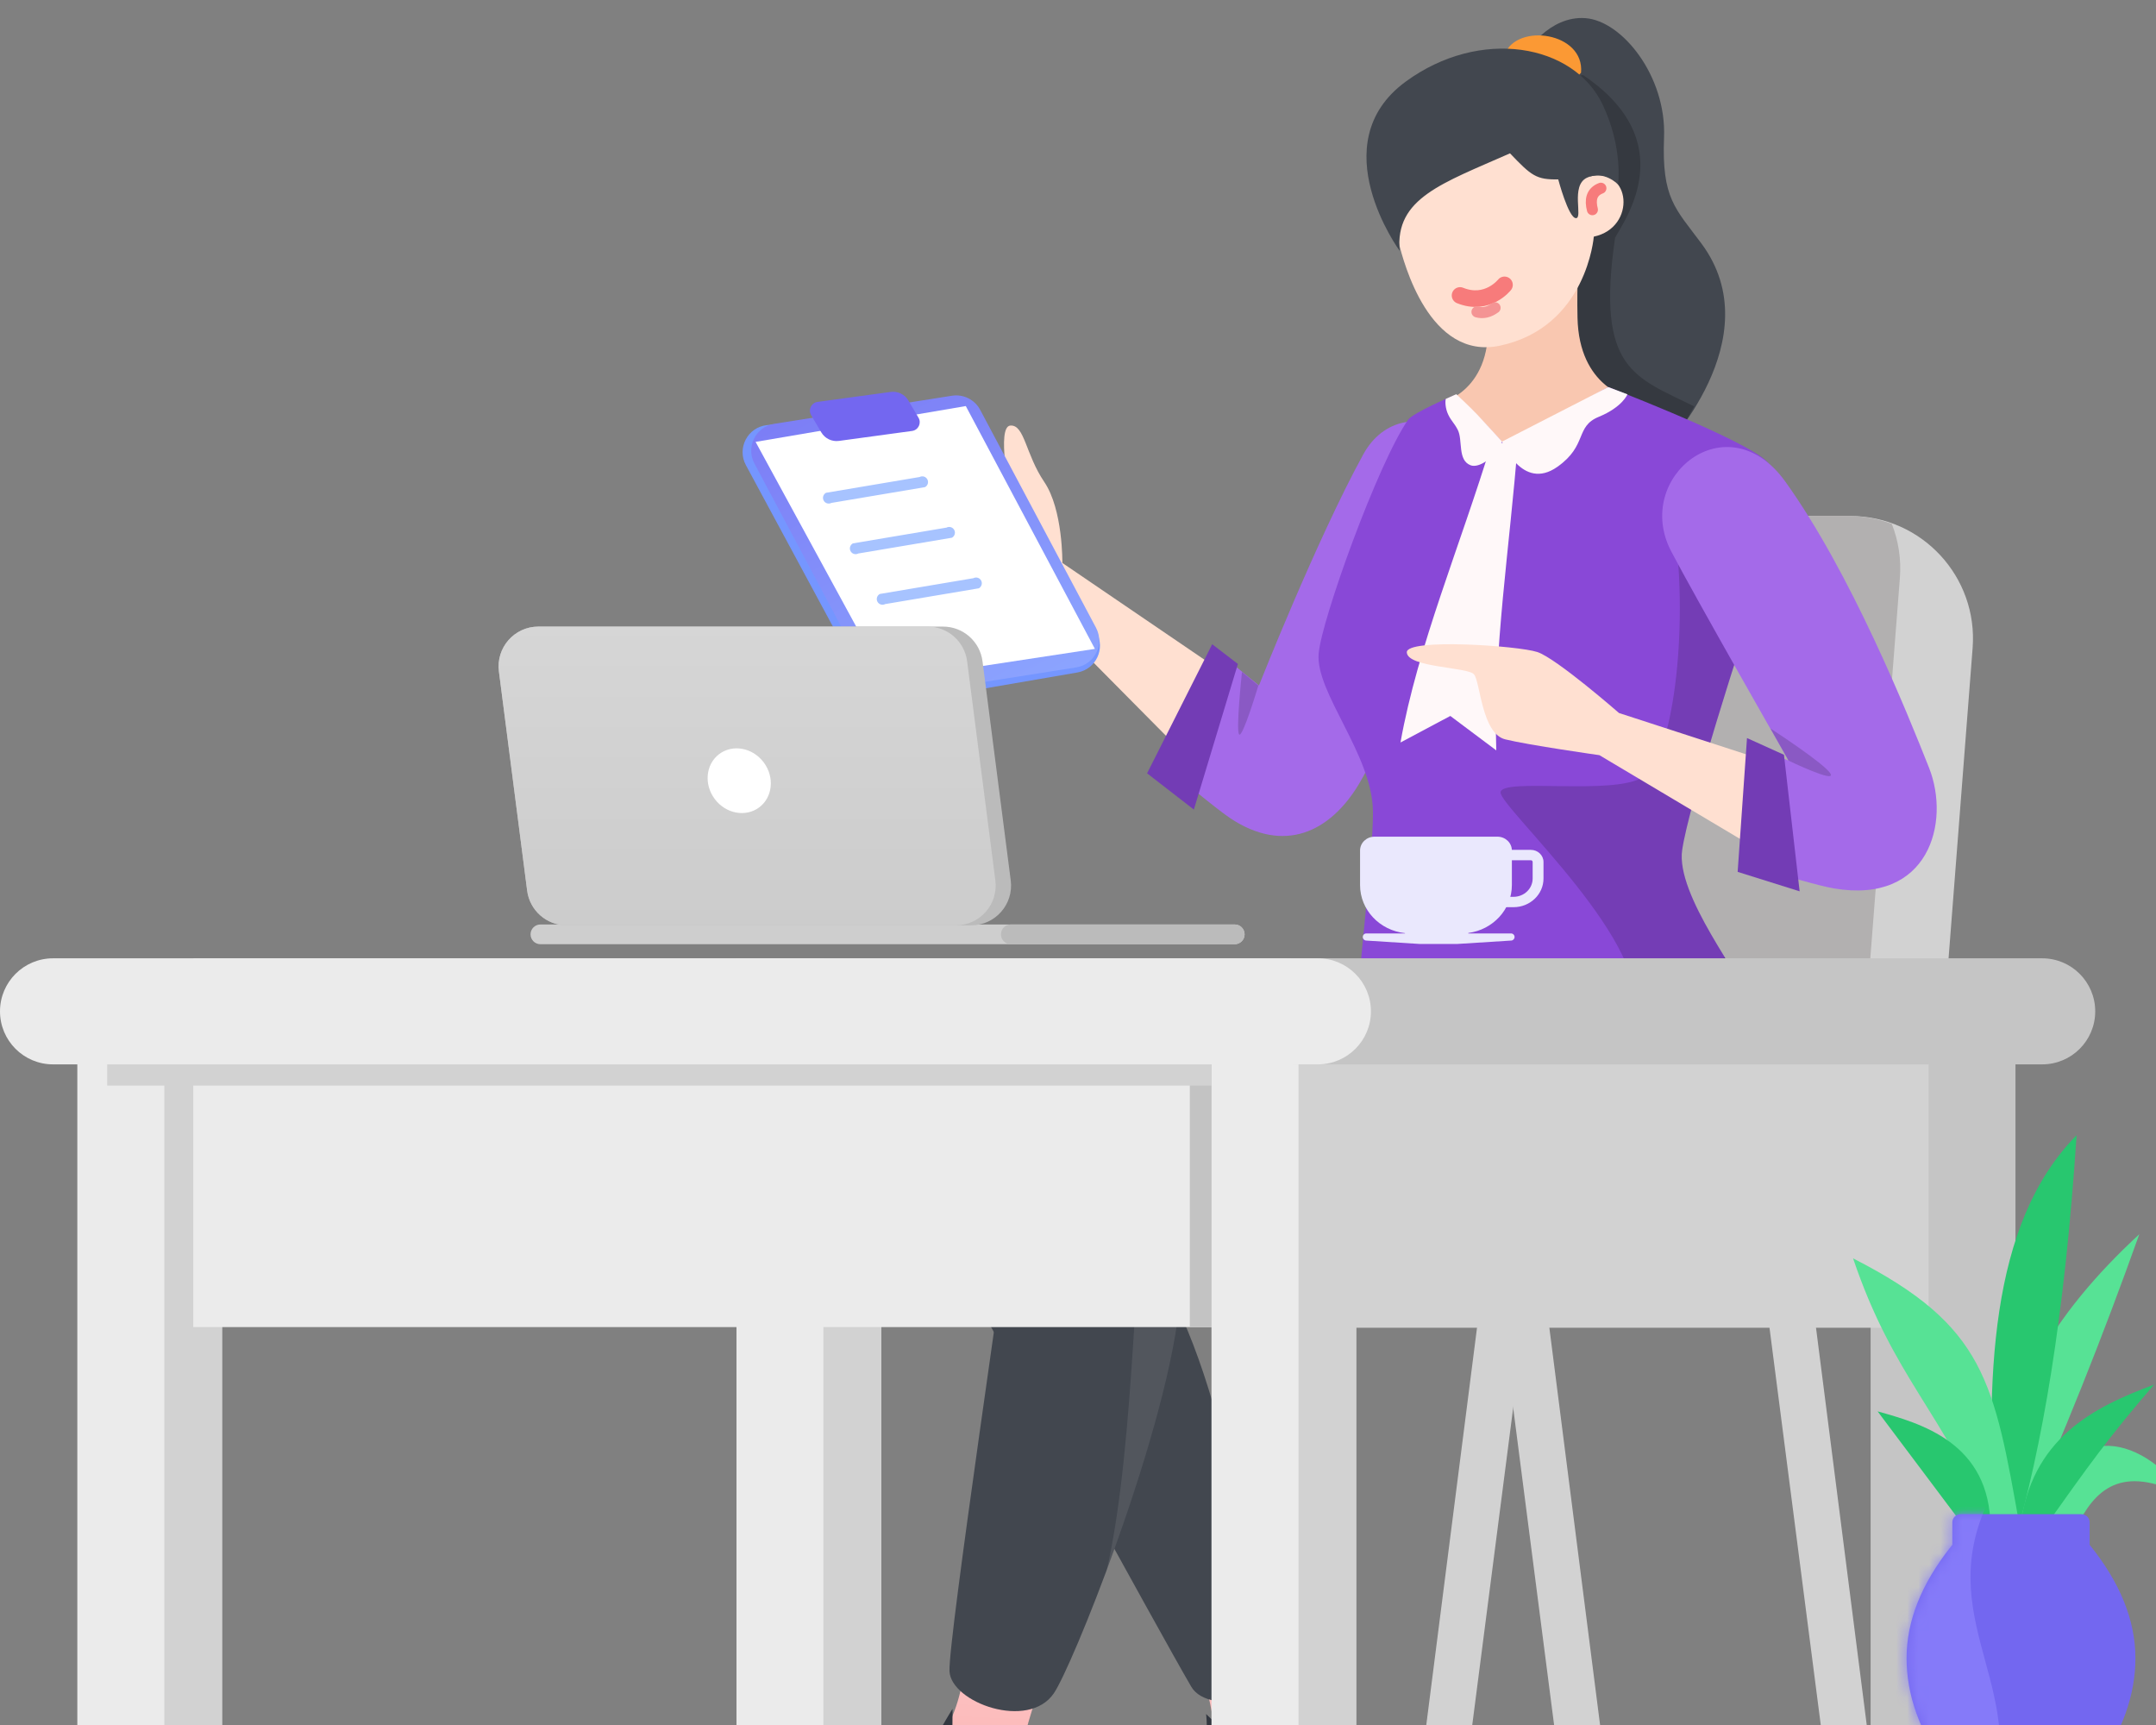 <svg width="195" height="156" viewBox="0 0 195 156" fill="none" xmlns="http://www.w3.org/2000/svg">
<rect x="0" y="0" width="195" height="156" fill="#808080" stroke="none"/>
<g clip-path="url(#clip0)">
<path fill-rule="evenodd" clip-rule="evenodd" d="M135.179 107.621L127.268 169.562L131.415 169.507L139.327 108.201L135.179 107.621Z" fill="#D2D2D2"/>
<path fill-rule="evenodd" clip-rule="evenodd" d="M138.541 107.621L146.452 169.562L142.304 169.507L134.393 108.201L138.541 107.621Z" fill="#D2D2D2"/>
<path fill-rule="evenodd" clip-rule="evenodd" d="M162.659 107.621L170.57 169.562L166.423 169.507L158.511 108.201L162.659 107.621Z" fill="#D2D2D2"/>
<path fill-rule="evenodd" clip-rule="evenodd" d="M109.073 117.358C105.499 117.358 102.602 114.46 102.602 110.887C102.602 107.313 105.499 104.415 109.073 104.415H132.132C137.85 104.415 142.63 100.067 143.171 94.375L146.746 56.705C147.286 51.013 152.067 46.665 157.784 46.665H167.36C173.821 46.665 178.914 52.168 178.414 58.61L174.652 107.127C174.205 112.901 169.389 117.358 163.598 117.358H109.073Z" fill="#D2D2D2"/>
<path fill-rule="evenodd" clip-rule="evenodd" d="M102.603 110.832C102.619 110.832 102.635 110.832 102.652 110.832H157.022C162.813 110.832 167.628 106.377 168.077 100.604L171.834 52.285C171.969 50.552 171.699 48.886 171.106 47.378C169.889 46.918 168.568 46.665 167.183 46.665H157.685C151.968 46.665 147.189 51.011 146.647 56.702L143.077 94.214C142.535 99.905 137.755 104.251 132.038 104.251H109.056C105.491 104.251 102.602 107.141 102.602 110.706C102.602 110.748 102.602 110.79 102.603 110.832Z" fill="#B2B0B0"/>
<path fill-rule="evenodd" clip-rule="evenodd" d="M108.064 149.632C108.064 149.632 111.507 157.794 108.685 159.958C105.858 162.122 100.359 167.474 100.359 167.474L118.174 163.654L113.776 148.679L108.064 149.632Z" fill="url(#paint0_linear)"/>
<path fill-rule="evenodd" clip-rule="evenodd" d="M109.087 155.007C109.087 155.007 109.525 158.837 108.261 160.144C106.998 161.451 100.158 166.426 99.622 167.37C99.086 168.315 100.044 169.357 100.044 169.357C100.044 169.357 107.432 169.991 110.755 167.995C113.154 166.554 116.731 163.965 116.731 163.965L117.679 166.511L120.365 166.402C120.365 166.402 120.721 163.266 120.083 161.762C119.446 160.258 116.163 152.603 116.163 152.603C116.163 152.603 114.9 153.725 113.557 154.29C112.215 154.855 110.533 156.402 110.533 156.402L109.087 155.007Z" fill="#323740"/>
<path fill-rule="evenodd" clip-rule="evenodd" d="M137.866 89.116C131.877 89.38 98.541 96.659 92.485 97.895C86.429 99.132 81.308 105.824 85.927 113.573C91.114 122.271 104.497 146.974 107.747 152.543C109.355 155.299 117.469 153.754 115.563 149.128C112.01 140.504 110.36 118.839 101.302 110.94C101.302 110.94 131.765 116.174 144.924 110.178C154.487 105.82 152.324 88.477 137.866 89.116Z" fill="#42474F"/>
<path fill-rule="evenodd" clip-rule="evenodd" d="M96.085 50.909C96.085 50.909 96.153 46.097 94.448 43.583C92.743 41.069 92.676 38.398 91.385 38.485C90.095 38.572 91.373 44.781 91.373 44.781C91.373 44.781 89.736 44.163 88.56 43.382C87.384 42.601 83.818 38.751 82.985 39.433C81.572 40.596 83.848 47.153 85.087 48.464C86.331 49.776 93.124 54.088 93.124 54.088L109.764 70.886L112.888 62.352L96.085 50.909Z" fill="#FFE0D1"/>
<path fill-rule="evenodd" clip-rule="evenodd" d="M132.892 49.322C130.106 55.702 125.004 67.421 122.901 70.918C120.266 75.297 116.11 77.226 111.244 73.977C109.952 73.115 106.016 69.819 106.016 69.819L110.779 59.472L113.868 61.989C113.868 61.989 119.096 48.756 123.303 41.09C126.945 34.458 137.133 39.623 132.892 49.322Z" fill="#A46AE9"/>
<path fill-rule="evenodd" clip-rule="evenodd" d="M113.813 61.996C113.813 61.996 112.409 66.698 112.081 66.426C111.753 66.154 112.332 60.767 112.332 60.767L113.813 61.996Z" fill="black" fill-opacity="0.16"/>
<path fill-rule="evenodd" clip-rule="evenodd" d="M111.962 60.044L107.979 73.213L103.749 69.935L109.637 58.261L111.962 60.044Z" fill="#733CB5"/>
<path fill-rule="evenodd" clip-rule="evenodd" d="M137.985 4.81C137.985 4.81 140.085 1.392 143.4 1.641C146.716 1.89 150.729 6.881 150.505 12.422C150.288 17.962 151.52 18.83 153.892 22.029C160.265 30.634 150.361 40.748 150.361 40.748L137.231 40.782L136.788 16.618L137.985 4.81Z" fill="#42474F"/>
<path fill-rule="evenodd" clip-rule="evenodd" d="M143.189 6.795C152.121 12.818 146.977 19.843 146.078 21.492C144.328 33.478 147.876 34.085 153.225 36.75L151.354 40.048L143.682 38.637L137.282 7.414L143.189 6.795Z" fill="black" fill-opacity="0.199"/>
<path fill-rule="evenodd" clip-rule="evenodd" d="M147.376 35.954C147.376 35.954 142.813 35.048 142.678 28.73C142.542 22.411 143.294 20.254 143.294 20.254L134.69 20.1C134.69 20.1 134.596 27.143 134.595 29.69C134.591 35.883 129.763 36.602 129.763 36.602C129.763 36.602 130.766 41.501 138.563 41.934C144.65 42.272 147.376 35.954 147.376 35.954Z" fill="#F9C7B0"/>
<path fill-rule="evenodd" clip-rule="evenodd" d="M142.998 6.572C143.32 2.925 137.24 2.053 136.108 4.872C136.108 4.872 135.792 7.382 137.769 8.357C140.443 9.671 142.998 6.572 142.998 6.572Z" fill="#FB9934"/>
<path fill-rule="evenodd" clip-rule="evenodd" d="M143.788 15.963C147.512 15.022 148.053 20.578 144.151 21.4C144.151 21.4 143.525 29.589 135.66 31.261C129.273 32.619 126.948 23.723 126.509 21.943C126.04 20.045 124.698 13.769 124.698 13.769L142.661 9.942L143.788 15.963Z" fill="#FFE0D1"/>
<path fill-rule="evenodd" clip-rule="evenodd" d="M142.529 19.728C141.853 19.691 140.935 16.224 140.935 16.224C138.943 16.256 138.516 15.901 136.573 13.867C130.44 16.582 126.169 17.922 126.592 22.682C126.592 22.682 119.493 12.991 127.131 7.387C133.85 2.462 142.357 3.939 144.967 9.491C146.812 13.409 146.345 16.674 146.345 16.674C146.345 16.674 145.047 15.35 143.531 16.072C142.014 16.794 143.205 19.765 142.529 19.728Z" fill="#42474F"/>
<path d="M136.075 25.761C136.075 25.761 134.535 27.725 132.054 26.719" stroke="#F77B7B" stroke-width="1.5" stroke-linecap="round"/>
<path d="M135.225 27.837C134.698 28.226 134.141 28.365 133.584 28.206" stroke="#F49494" stroke-linecap="round"/>
<path d="M144.025 18.963C143.801 18.101 143.923 17.352 144.793 17.022" stroke="#F77B7B" stroke-linecap="round"/>
<path fill-rule="evenodd" clip-rule="evenodd" d="M131.562 35.757C131.457 35.752 127.777 37.346 127.354 37.961C124.594 41.964 119.526 56.053 119.265 59.109C118.971 62.635 124.112 68.251 124.175 73.355C124.231 78.46 121.976 93.829 122.851 95.265C123.719 96.7 129.423 103.52 130.613 103.548C131.809 103.576 132.703 99.995 134.515 100.073C136.321 100.151 140.086 104.898 141.71 104.864C143.327 104.829 160.082 94.337 158.801 91.347C157.513 88.357 151.536 80.928 152.145 76.855C152.747 72.782 157.555 57.747 159.291 52.63C161.02 47.513 162.412 43.437 159.186 41.235C155.96 39.033 145.461 35.005 145.461 35.005L136.062 40.203C136.062 40.203 132.108 35.783 131.562 35.757Z" fill="#8948D7"/>
<path fill-rule="evenodd" clip-rule="evenodd" d="M134.904 40.058C132.085 49.326 128.216 58.458 126.667 67.147L131.174 64.747L135.331 67.861C135.038 58.826 136.572 49.34 137.277 40.058H134.904Z" fill="#FFF8F9"/>
<path fill-rule="evenodd" clip-rule="evenodd" d="M151.37 47.174L151.477 47.924C152.74 57.23 151.246 68.523 148.655 70.246C146.011 72.005 135.721 70.279 135.721 71.672C135.721 73.065 149.942 85.83 147.607 91.932C146.324 95.287 146.753 98.271 148.897 100.884L149.519 100.47C154.376 97.213 159.533 93.055 158.801 91.347C157.514 88.357 151.537 80.928 152.145 76.855C152.723 72.945 157.178 58.932 159.069 53.29L159.671 51.501C160.371 49.404 160.954 47.504 161.095 45.865L160.66 45.586C153.714 41.185 150.618 41.714 151.37 47.174Z" fill="black" fill-opacity="0.16"/>
<path fill-rule="evenodd" clip-rule="evenodd" d="M147.196 35.661L145.461 35.005L135.856 39.934C135.856 39.934 137.662 44.477 140.86 42.215C143.602 40.28 142.445 38.578 144.594 37.699C146.736 36.821 147.196 35.661 147.196 35.661Z" fill="#FFF8F9"/>
<path fill-rule="evenodd" clip-rule="evenodd" d="M135.855 39.934C135.159 41.463 133.744 42.356 133.012 42.078C131.804 41.62 132.322 39.792 131.846 38.869C131.505 38.214 131.285 38.115 130.987 37.5C130.71 36.936 130.698 36.259 130.769 36.072L131.714 35.647C131.714 35.647 133.013 36.858 133.617 37.5C134.37 38.3 135.855 39.934 135.855 39.934Z" fill="#FFF8F9"/>
<path fill-rule="evenodd" clip-rule="evenodd" d="M146.431 64.481C146.431 64.481 140.776 59.539 139.045 58.966C137.314 58.392 127.174 57.703 127.239 58.999C127.311 60.388 132.757 60.308 133.321 60.991C133.886 61.673 134.014 66.341 136.147 66.865C138.275 67.389 144.657 68.293 144.657 68.293L159.923 77.382L160.575 69.077L146.431 64.481Z" fill="#FFE0D1"/>
<path fill-rule="evenodd" clip-rule="evenodd" d="M161.476 43.558C167.434 51.86 172.521 64.506 174.474 69.436C176.427 74.366 174.457 81.803 165.871 80.343C164.421 80.096 161.169 79.108 161.169 79.108L159.117 67.689L161.764 68.786C161.764 68.786 153.23 53.852 151.146 49.849C147.665 43.163 156.228 36.243 161.476 43.558Z" fill="#A46AE9"/>
<path fill-rule="evenodd" clip-rule="evenodd" d="M161.764 68.786C161.764 68.786 166.098 70.876 165.553 69.957C165.008 69.038 160.129 65.882 160.129 65.882L161.764 68.786Z" fill="black" fill-opacity="0.16"/>
<path fill-rule="evenodd" clip-rule="evenodd" d="M161.35 68.258L162.768 80.606L157.162 78.847L158.008 66.746L161.35 68.258Z" fill="#733CB5"/>
<path fill-rule="evenodd" clip-rule="evenodd" d="M87.26 149.908C87.26 149.908 87.364 157.989 80.619 161.011C73.879 164.032 69.076 163.85 69.687 166.186C70.298 168.521 87.844 168.427 89.482 166.6C90.879 165.046 93.916 150.576 94.752 151.683L87.26 149.908Z" fill="url(#paint1_linear)"/>
<path fill-rule="evenodd" clip-rule="evenodd" d="M93.552 156.278C93.552 156.278 92.134 159.71 92.01 161.79C91.884 163.871 88.657 169.785 88.657 169.785L86.108 170.101L85.875 167.956C85.875 167.956 82.185 169.509 79.87 169.757C77.556 170.005 69.617 169.073 68.038 167.778C66.459 166.483 67.257 164.659 71.814 163.548C76.371 162.436 83.451 159.189 84.798 156.838C86.145 154.487 86.153 154.548 86.153 154.548L86.126 158.466C86.126 158.466 87.292 156.403 88.669 156.128C90.046 155.853 93.552 156.278 93.552 156.278Z" fill="#323740"/>
<path fill-rule="evenodd" clip-rule="evenodd" d="M155.976 86.617C155.976 86.617 167.309 103.476 153.759 111.007C142.188 117.437 106.498 109.905 106.498 109.905C106.498 109.905 107.131 114.937 106.498 119.425C104.845 131.146 96.982 150.674 95.318 153.128C93.017 156.521 86.009 153.962 85.877 151.137C85.745 148.311 91.16 112.226 91.984 105.344C92.803 98.463 95.389 97.463 102.944 95.582C104.679 95.15 125.203 90.114 127.083 90.261C143.237 91.522 155.976 86.617 155.976 86.617Z" fill="#42474F"/>
<path opacity="0.44" fill-rule="evenodd" clip-rule="evenodd" d="M147.744 109.133C136.028 110.429 105.01 107.757 103.764 108.971C102.575 110.13 102.773 130.296 100.105 141.966C102.733 134.895 105.578 125.95 106.499 119.425C107.132 114.937 106.499 109.905 106.499 109.905L107.71 110.144C114.034 111.356 143.35 116.563 153.76 111.007C159.865 107.747 162.227 102.702 160.846 95.869C159.181 103.929 154.814 108.351 147.744 109.133Z" fill="white" fill-opacity="0.192"/>
<ellipse rx="1.968" ry="3.567" transform="matrix(-0.974 0.225 0.225 0.974 86.987 106.268)" fill="white" fill-opacity="0.192"/>
<ellipse rx="2.623" ry="3.892" transform="matrix(-0.961 -0.276 -0.276 0.961 96.177 104)" fill="white" fill-opacity="0.192"/>
<path d="M67.462 42.064C66.631 40.523 67.627 38.632 69.368 38.445L85.853 36.676C86.83 36.571 87.775 37.057 88.26 37.912L99.167 57.174C100.007 58.658 99.122 60.527 97.441 60.816L81.006 63.646C79.963 63.825 78.921 63.318 78.419 62.387L67.462 42.064Z" fill="#7596FF"/>
<path fill-rule="evenodd" clip-rule="evenodd" d="M68.234 41.918C67.439 40.423 68.353 38.591 70.025 38.327L86.093 35.788C87.131 35.624 88.159 36.136 88.653 37.065L99.128 56.765C99.922 58.26 99.009 60.092 97.337 60.356L81.269 62.895C80.23 63.059 79.202 62.546 78.709 61.618L68.234 41.918Z" fill="url(#paint2_linear)"/>
<path d="M68.339 39.962L87.352 36.722L99.029 58.682L80.107 61.563L68.339 39.962Z" fill="white"/>
<path d="M73.365 37.544C73.075 37.051 73.38 36.422 73.946 36.345L80.562 35.444C81.201 35.357 81.83 35.662 82.157 36.218L83.074 37.775C83.364 38.267 83.059 38.896 82.492 38.973L75.876 39.874C75.237 39.961 74.609 39.656 74.282 39.101L73.365 37.544Z" fill="#7367F0"/>
<path fill-rule="evenodd" clip-rule="evenodd" d="M83.173 43.139C83.427 43.004 83.741 43.1 83.875 43.353C84 43.587 83.926 43.875 83.712 44.023L83.66 44.054L75.198 45.48C74.945 45.614 74.63 45.519 74.496 45.266C74.371 45.031 74.446 44.744 74.66 44.596L74.712 44.565L83.173 43.139Z" fill="#A7C3FF"/>
<path fill-rule="evenodd" clip-rule="evenodd" d="M85.606 47.714C85.859 47.58 86.173 47.675 86.308 47.928C86.433 48.163 86.358 48.45 86.144 48.598L86.093 48.629L77.631 50.055C77.377 50.189 77.063 50.094 76.929 49.841C76.804 49.606 76.878 49.319 77.092 49.171L77.144 49.14L85.606 47.714Z" fill="#A7C3FF"/>
<path fill-rule="evenodd" clip-rule="evenodd" d="M88.039 52.289C88.292 52.155 88.606 52.25 88.74 52.503C88.865 52.737 88.791 53.025 88.577 53.173L88.525 53.204L80.063 54.63C79.81 54.764 79.496 54.669 79.361 54.416C79.237 54.181 79.311 53.894 79.525 53.746L79.577 53.715L88.039 52.289Z" fill="#A7C3FF"/>
<path fill-rule="evenodd" clip-rule="evenodd" d="M66.612 89.862H79.714V171.239H66.612V89.862Z" fill="#D2D2D2"/>
<path fill-rule="evenodd" clip-rule="evenodd" d="M66.612 86.665H74.473V171.239H66.612V86.665Z" fill="#EBEBEB"/>
<path fill-rule="evenodd" clip-rule="evenodd" d="M7.004 89.862H71.858V114.27H20.106V171.239H7.004V89.862Z" fill="#D2D2D2"/>
<path fill-rule="evenodd" clip-rule="evenodd" d="M7.004 89.862H14.865V171.239H7.004V89.862Z" fill="#EBEBEB"/>
<path fill-rule="evenodd" clip-rule="evenodd" d="M169.189 89.862H182.291V171.239H169.189V89.862Z" fill="#C5C5C5"/>
<path fill-rule="evenodd" clip-rule="evenodd" d="M109.581 89.862H174.435V120.075H122.683V171.239H109.581V89.862Z" fill="#D2D2D2"/>
<path fill-rule="evenodd" clip-rule="evenodd" d="M17.48 86.665L117.367 86.665V120.015H17.48V86.665Z" fill="#EBEBEB"/>
<path fill-rule="evenodd" clip-rule="evenodd" d="M107.616 89.862H115.477V120.015H107.616V89.862Z" fill="#C3C3C3"/>
<path fill-rule="evenodd" clip-rule="evenodd" d="M109.581 89.862H117.442V171.239H109.581V89.862Z" fill="#EBEBEB"/>
<path fill-rule="evenodd" clip-rule="evenodd" d="M112.233 91.461C112.233 88.812 114.38 86.665 117.029 86.665L184.708 86.665C187.356 86.665 189.503 88.812 189.503 91.461C189.503 94.109 187.356 96.256 184.708 96.256H117.029C114.38 96.256 112.233 94.109 112.233 91.461Z" fill="#C5C5C5"/>
<path fill-rule="evenodd" clip-rule="evenodd" d="M9.695 88.583H109.581V98.174H9.695V88.583Z" fill="#D2D2D2"/>
<path fill-rule="evenodd" clip-rule="evenodd" d="M0 91.461C0 88.812 2.147 86.665 4.796 86.665H119.198C121.846 86.665 123.994 88.812 123.994 91.461C123.994 94.109 121.846 96.256 119.198 96.256H4.796C2.147 96.256 0 94.109 0 91.461Z" fill="#EBEBEB"/>
<path fill-rule="evenodd" clip-rule="evenodd" d="M135.185 76.857H138.457C139.089 76.857 139.602 77.347 139.602 77.951V79.449C139.602 80.881 138.388 82.041 136.89 82.041H135.185C134.914 82.041 134.695 81.831 134.695 81.573C134.695 81.314 134.914 81.104 135.185 81.104H136.89C137.846 81.104 138.621 80.363 138.621 79.449V77.951C138.621 77.865 138.548 77.795 138.457 77.795H135.185C134.914 77.795 134.695 77.585 134.695 77.326C134.695 77.067 134.914 76.857 135.185 76.857Z" fill="#EAE8FD"/>
<path fill-rule="evenodd" clip-rule="evenodd" d="M124.319 75.665C123.597 75.665 123.011 76.225 123.011 76.915V80.04C123.011 82.29 124.788 84.143 127.074 84.388L127.074 85.04H132.798L132.799 84.374C135.027 84.079 136.742 82.251 136.742 80.04V76.915C136.742 76.225 136.157 75.665 135.434 75.665H124.319Z" fill="#EAE8FD"/>
<path fill-rule="evenodd" clip-rule="evenodd" d="M136.986 84.737C136.986 84.559 136.842 84.415 136.664 84.415H123.578C123.4 84.415 123.256 84.559 123.256 84.737C123.256 84.908 123.388 85.048 123.558 85.059L128.385 85.366H131.818L136.684 85.059C136.854 85.048 136.986 84.907 136.986 84.737Z" fill="#EAE8FD"/>
<path fill-rule="evenodd" clip-rule="evenodd" d="M47.985 84.497C47.985 84.005 48.385 83.605 48.877 83.605H111.676C112.169 83.605 112.568 84.005 112.568 84.497C112.568 84.99 112.169 85.39 111.676 85.39H48.877C48.385 85.39 47.985 84.99 47.985 84.497Z" fill="#CECECE"/>
<path fill-rule="evenodd" clip-rule="evenodd" d="M90.529 84.497C90.529 84.005 90.929 83.605 91.421 83.605H111.677C112.169 83.605 112.569 84.005 112.569 84.497C112.569 84.99 112.169 85.39 111.677 85.39H91.421C90.929 85.39 90.529 84.99 90.529 84.497Z" fill="#BBBBBB"/>
<path fill-rule="evenodd" clip-rule="evenodd" d="M45.125 60.725C44.847 58.572 46.524 56.665 48.695 56.665H85.294C87.104 56.665 88.633 58.01 88.864 59.805L91.417 79.622C91.695 81.775 90.018 83.682 87.847 83.682H51.248C49.438 83.682 47.909 82.338 47.678 80.542L45.125 60.725Z" fill="#BBBBBB"/>
<path fill-rule="evenodd" clip-rule="evenodd" d="M45.125 60.725C44.847 58.572 46.524 56.665 48.695 56.665H83.901C85.712 56.665 87.241 58.01 87.472 59.805L90.025 79.622C90.302 81.775 88.626 83.682 86.455 83.682H51.248C49.438 83.682 47.909 82.338 47.678 80.542L45.125 60.725Z" fill="url(#paint3_linear)"/>
<ellipse rx="2.765" ry="3.012" transform="matrix(0.799 -0.602 0.602 0.799 66.86 70.603)" fill="white"/>
<path fill-rule="evenodd" clip-rule="evenodd" d="M182.588 138.821C186.567 129.978 190.182 120.895 193.491 111.613C185.869 118.671 179.941 127.27 180.785 138.821H182.588Z" fill="#57E295"/>
<path fill-rule="evenodd" clip-rule="evenodd" d="M180.468 139.745C179.526 124.666 179.925 110.662 187.818 102.665C186.729 119.221 184.693 130.884 182.113 139.745H180.468Z" fill="#28C76F"/>
<path fill-rule="evenodd" clip-rule="evenodd" d="M180.106 138.174C175.696 127.637 171.265 124.617 167.602 113.801C179.59 119.908 180.341 124.95 182.694 138.174H180.106Z" fill="#57E295"/>
<path fill-rule="evenodd" clip-rule="evenodd" d="M177.732 138.174L169.821 127.637C173.642 128.707 180.028 130.44 180.028 138.174H177.732Z" fill="#28C76F"/>
<path fill-rule="evenodd" clip-rule="evenodd" d="M185.132 138.174H187.771C189.448 134.734 191.811 132.366 197.529 135.237C193.781 129.628 186.091 127.931 185.132 138.174Z" fill="#57E295"/>
<path fill-rule="evenodd" clip-rule="evenodd" d="M182.704 138.174H184.899C188.927 132.515 190.658 130.05 194.827 125.217C189.336 127.264 183.699 130.05 182.704 138.174Z" fill="#28C76F"/>
<path fill-rule="evenodd" clip-rule="evenodd" d="M177.333 136.934H188.246C188.662 136.934 188.999 137.265 188.999 137.673V139.705C191.759 143.123 193.139 146.541 193.139 149.96C193.139 153.272 191.96 156.585 189.604 159.898C189.463 160.096 189.232 160.214 188.987 160.214H176.593C176.347 160.214 176.116 160.096 175.975 159.898C173.619 156.585 172.44 153.272 172.44 149.96C172.44 146.606 173.769 143.252 176.425 139.899L176.58 139.705V137.673C176.58 137.265 176.917 136.934 177.333 136.934Z" fill="#7367F0"/>
<mask id="mask0" mask-type="alpha" maskUnits="userSpaceOnUse" x="172" y="136" width="22" height="25">
<path fill-rule="evenodd" clip-rule="evenodd" d="M177.333 136.934H188.246C188.662 136.934 188.999 137.265 188.999 137.673V139.705C191.759 143.123 193.139 146.541 193.139 149.96C193.139 153.272 191.96 156.585 189.604 159.898C189.463 160.096 189.232 160.214 188.987 160.214H176.593C176.347 160.214 176.116 160.096 175.975 159.898C173.619 156.585 172.44 153.272 172.44 149.96C172.44 146.606 173.769 143.252 176.425 139.899L176.58 139.705V137.673C176.58 137.265 176.917 136.934 177.333 136.934Z" fill="white"/>
</mask>
<g mask="url(#mask0)">
<path fill-rule="evenodd" clip-rule="evenodd" d="M169.806 136.294H179.59C174.906 147.001 184.146 153.341 179.59 164.008H169.806V136.294Z" fill="#857AF9"/>
</g>
</g>
<defs>
<linearGradient id="paint0_linear" x1="121.256" y1="144.104" x2="119.733" y2="166.503" gradientUnits="userSpaceOnUse">
<stop stop-color="#FDC6C6"/>
<stop offset="1" stop-color="#FAB2B2"/>
</linearGradient>
<linearGradient id="paint1_linear" x1="99.098" y1="145.514" x2="98.099" y2="167.078" gradientUnits="userSpaceOnUse">
<stop stop-color="#FDC6C6"/>
<stop offset="1" stop-color="#FAB2B2"/>
</linearGradient>
<linearGradient id="paint2_linear" x1="56.59" y1="23.429" x2="81.406" y2="70.102" gradientUnits="userSpaceOnUse">
<stop stop-color="#7367F0"/>
<stop offset="1" stop-color="#8CA5FF"/>
</linearGradient>
<linearGradient id="paint3_linear" x1="40.979" y1="42.317" x2="40.979" y2="83.682" gradientUnits="userSpaceOnUse">
<stop stop-color="#DBDBDB"/>
<stop offset="1" stop-color="#CCCCCC"/>
</linearGradient>
<clipPath id="clip0">
<rect width="195" height="156" fill="white"/>
</clipPath>
</defs>
</svg>
